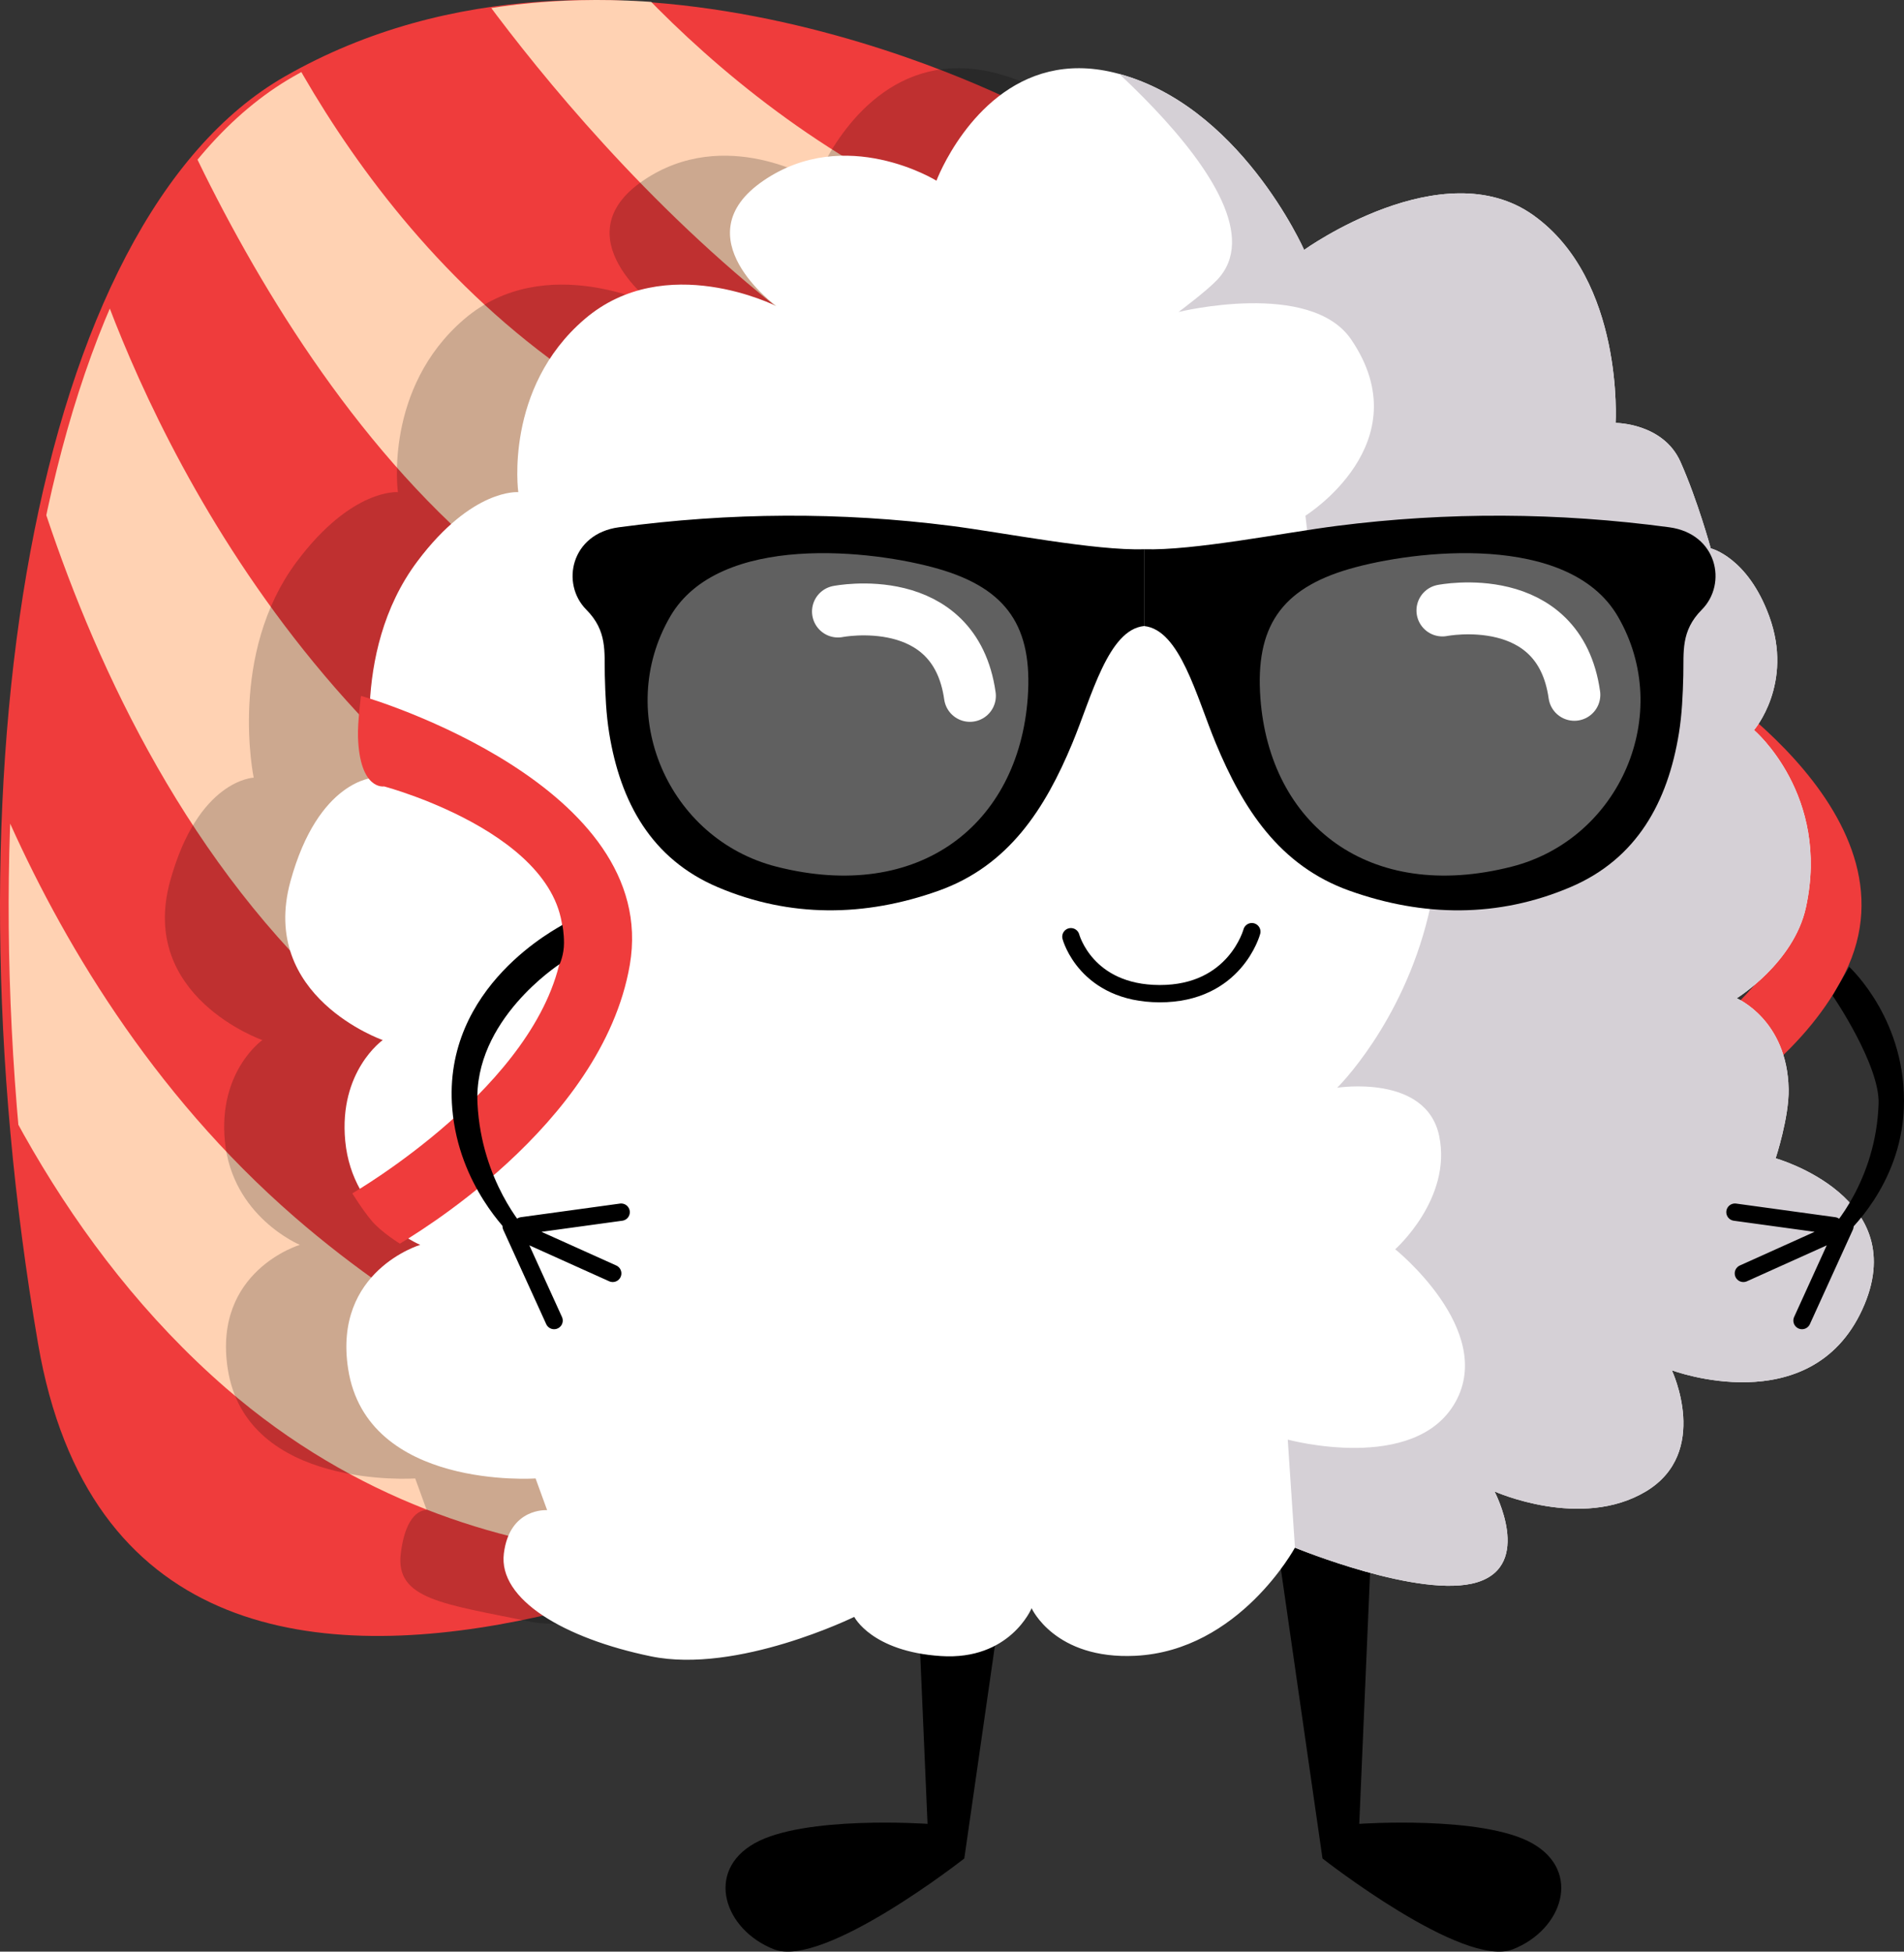 <svg xmlns="http://www.w3.org/2000/svg" xmlns:xlink="http://www.w3.org/1999/xlink" width="154.265" height="158.122" viewBox="0 0 154.265 158.122"><rect x="0" y="0" width="154.265" height="158.122" fill="#333333" stroke="none"/><path d="M103.47 124.99l3.68 25.585s11.391 8.937 15.421 7.36c4.031-1.577 5.608-6.309 1.577-8.587s-14.019-1.577-14.019-1.577l.876-20.328-7.535-3.154M81.809 124.99l-3.68 25.585s-11.391 8.937-15.421 7.36c-4.031-1.577-5.608-6.309-1.577-8.587s14.019-1.577 14.019-1.577l-.876-20.328 7.535-3.154"/><path fill="#EF3C3C" d="M83.571 8.922S49.937-9.194 23.066 6.203C2.64 17.908-4.806 62.991 3.089 108.895c8.035 46.716 71.849 9.814 71.849 9.814L83.571 8.922z"/><defs><path id="a" d="M83.571 8.922S50.638-9.194 23.767 6.203C3.341 17.908-4.105 62.991 3.79 108.895c8.035 46.716 71.849 9.814 71.849 9.814L83.571 8.922z"/></defs><clipPath id="b"><use xlink:href="#a" overflow="visible"/></clipPath><g clip-path="url(#b)" fill="#FFD2B3"><path d="M43.801 48.386c19.081 13.156 38.244 10.191 39.156 10.275l.401-14.597c-.198-.019-20.055-2.008-36.958-13.661C25.764 16.175 18.236-7.455 18.162-7.692L8.784-4.804c.336 1.098 11.496 36.975 35.017 53.19zM84.599 37.226c21.963 7.402 39.573-.718 40.472-.888l-3.628-14.145c-.196.036-19.835 3.584-39.29-2.972C58.4 11.216 44.664-9.433 44.528-9.641l-8.223 5.355c.626.964 21.221 32.389 48.294 41.512zM39.289 67.155C14.658 48.375 6.788 18.802 6.711 18.506l-4.752 1.221-3.351 1.215c.342 1.342 5.761 42.752 33.179 63.655 22.261 16.971 49.777 11.13 50.872 11.283l1.366-9.718c-.243-.035-24.58-3.642-44.736-19.007z"/><path d="M23.869 98.606C.48 78.299-5.497 48.286-5.554 47.985l-4.82.917-1.423.127c.257 1.362 4.083 40.845 30.118 63.449 21.137 18.351 46.295 13.139 47.377 13.362l1.603-5.423c-.24-.049-24.215-5.127-43.432-21.811z"/></g><path fill="#EF3C3C" d="M125.133 96.426l-1.62-5.368c.16-.049 16.122-4.983 20.948-14.715 4.158-8.384-11.374-17.756-11.533-17.847l2.829-4.844c.83.485 20.254 12.023 13.729 25.183-5.91 11.917-23.603 17.365-24.353 17.591z"/><path opacity=".2" d="M53.15 24.803s-7.711-5.608-1.051-10.164 14.019 0 14.019 0 2.736-7.296 9.128-8.832c1.533-.368 3.276-.405 5.242.07 10.164 2.453 15.421 14.37 15.421 14.37l15.421 100.589-16.167 4.556s-45.168 7.448-52.177 6.002c-7.01-1.446-10.982-1.796-10.514-5.535.467-3.738 2.103-3.505 2.103-3.505l-.935-2.57s-13.669.953-15.188-8.879c-1.227-7.944 5.841-10.047 5.841-10.047s-5.491-2.278-6.075-8.412c-.54-5.664 3.038-8.178 3.038-8.178s-10.047-3.505-7.477-12.865c2.266-8.251 6.776-8.397 6.776-8.397s-2.103-10.047 3.505-17.524c4.462-5.949 8.178-5.608 8.178-5.608s-1.168-8.412 5.374-14.019 15.538-1.052 15.538-1.052z"/><path fill="#FFF" d="M62.904 24.803s-7.711-5.608-1.051-10.164c6.659-4.556 14.019 0 14.019 0S78.608 7.342 85 5.807c1.533-.368 3.276-.405 5.242.07 10.164 2.453 15.421 14.37 15.421 14.37s11.215-8.061 18.576-2.804c7.36 5.257 6.659 16.823 6.659 16.823s3.855 0 5.257 3.154c1.402 3.154 2.453 7.01 2.453 7.01s2.979.701 4.732 5.491c2.009 5.491-1.227 9.229-1.227 9.229s6.192 5.257 4.206 14.37c-.982 4.504-5.608 7.36-5.608 7.36s4.101 1.742 4.206 7.36c.043 2.285-1.051 5.608-1.051 5.608s11.215 3.154 7.01 12.267-15.421 4.907-15.421 4.907 3.154 6.659-2.103 9.814c-5.257 3.154-12.267 0-12.267 0s3.154 5.958-1.402 7.36-14.765-2.804-14.765-2.804-4.515 8.347-12.923 8.762c-6.542.323-8.412-3.855-8.412-3.855s-1.752 4.247-7.36 3.876-7.01-3.175-7.01-3.175-9.463 4.644-16.473 3.198c-7.01-1.446-12.384-4.6-11.916-8.338.467-3.738 3.505-3.505 3.505-3.505l-.935-2.57s-13.669.953-15.188-8.879c-1.227-7.944 5.841-10.047 5.841-10.047s-5.491-2.278-6.075-8.412c-.54-5.664 3.038-8.178 3.038-8.178s-10.047-3.505-7.477-12.865c2.266-8.251 6.776-8.397 6.776-8.397s-2.103-10.047 3.505-17.524c4.462-5.949 8.178-5.608 8.178-5.608s-1.168-8.412 5.374-14.019 15.538-1.053 15.538-1.053z"/><defs><path id="c" d="M62.904 24.803s-7.711-5.608-1.051-10.164c6.659-4.556 14.019 0 14.019 0S78.608 7.342 85 5.807c1.533-.368 3.276-.405 5.242.07 10.164 2.453 15.421 14.37 15.421 14.37s11.215-8.061 18.576-2.804c7.36 5.257 6.659 16.823 6.659 16.823s3.855 0 5.257 3.154c1.402 3.154 2.453 7.01 2.453 7.01s2.979.701 4.732 5.491c2.009 5.491-1.227 9.229-1.227 9.229s6.192 5.257 4.206 14.37c-.982 4.504-5.608 7.36-5.608 7.36s4.101 1.742 4.206 7.36c.043 2.285-1.051 5.608-1.051 5.608s11.215 3.154 7.01 12.267-15.421 4.907-15.421 4.907 3.154 6.659-2.103 9.814c-5.257 3.154-12.267 0-12.267 0s3.154 5.958-1.402 7.36-14.765-2.804-14.765-2.804-4.515 8.347-12.923 8.762c-6.542.323-8.412-3.855-8.412-3.855s-1.752 4.247-7.36 3.876-7.01-3.175-7.01-3.175-9.463 4.644-16.473 3.198c-7.01-1.446-12.384-4.6-11.916-8.338.467-3.738 3.505-3.505 3.505-3.505l-.935-2.57s-13.669.953-15.188-8.879c-1.227-7.944 5.841-10.047 5.841-10.047s-5.491-2.278-6.075-8.412c-.54-5.664 3.038-8.178 3.038-8.178s-10.047-3.505-7.477-12.865c2.266-8.251 6.776-8.397 6.776-8.397s-2.103-10.047 3.505-17.524c4.462-5.949 8.178-5.608 8.178-5.608s-1.168-8.412 5.374-14.019 15.538-1.053 15.538-1.053z"/></defs><clipPath id="d"><use xlink:href="#c" overflow="visible"/></clipPath><path clip-path="url(#d)" fill="#D5D0D6" d="M83.571 0s21.477 15.876 15.051 22.67c-.873.923-3.134 2.607-3.134 2.607s10.69-2.629 13.993 2.238c5.701 8.398-3.712 14.266-3.712 14.266l.467 4.058s8.636-4.795 11.449-.701c3.822 5.563-2.996 11.157-2.996 11.157s3.493 7.711 1.04 17.875c-2.128 8.815-7.389 13.961-7.389 13.961s7.22-1.141 8.266 3.914c1.051 5.082-3.563 9.171-3.563 9.171s8.149 6.542 4.877 12.384c-3.271 5.841-13.584 3.038-13.584 3.038l.584 8.754 16.284 12.041 43.681-2.956s11.449-40.971 11.449-41.672-11.683-50.173-11.916-51.022c-.234-.849-24.066-25.617-24.066-25.617L83.571 0z"/><path fill="#FFF" stroke="#000" stroke-width="1.402" stroke-linecap="round" stroke-miterlimit="10" d="M86.765 75.893s1.216 4.597 7.184 4.615c6.133.018 7.476-5.024 7.476-5.024"/><path d="M92.693 50.723c-2.907.289-4.249 5.732-5.807 9.484-2.191 5.278-5.139 9.932-10.85 11.965-5.968 2.125-12.031 2.194-17.881-.292-5.391-2.291-7.893-6.901-8.796-12.471-.25-1.54-.317-3.119-.356-4.682-.047-1.906.219-3.601-1.496-5.327-2.103-2.116-1.238-6.16 2.637-6.68 8.981-1.204 17.952-1.258 26.929-.111 4.191.536 11.65 2.022 15.621 1.891v6.223z"/><path fill="#606060" d="M62.915 70.22c-8.795-2.239-13.185-12.406-8.611-20.273 3.972-6.832 16.473-5.386 21.765-3.847 5.547 1.613 7.614 4.727 7.199 10.449-.748 10.222-8.757 16.623-20.353 13.671z"/><path d="M92.693 44.5c3.97.131 11.43-1.356 15.621-1.891 8.977-1.147 17.948-1.093 26.929.111 3.875.519 4.74 4.564 2.637 6.68-1.715 1.725-1.449 3.421-1.496 5.327-.039 1.564-.106 3.142-.356 4.682-.903 5.57-3.405 10.18-8.796 12.471-5.85 2.486-11.913 2.418-17.881.292-5.711-2.034-8.659-6.687-10.85-11.965-1.558-3.752-2.9-9.195-5.807-9.484V44.5z"/><path fill="#606060" d="M122.471 70.22c8.795-2.239 13.185-12.406 8.611-20.273-3.972-6.832-16.473-5.386-21.765-3.847-5.547 1.613-7.614 4.727-7.199 10.449.749 10.222 8.758 16.623 20.353 13.671z"/><path fill="none" stroke="#FFF" stroke-width="4.206" stroke-linecap="round" stroke-miterlimit="10" d="M116.867 49.461s9.46-1.876 10.69 6.834M67.894 49.546s9.46-1.876 10.69 6.834"/><path fill="none" d="M62.904 24.803s-7.711-5.608-1.051-10.164c6.659-4.556 14.019 0 14.019 0S78.608 7.342 85 5.807c1.533-.368 3.276-.405 5.242.07 10.164 2.453 15.421 14.37 15.421 14.37s11.215-8.061 18.576-2.804c7.36 5.257 6.659 16.823 6.659 16.823s3.855 0 5.257 3.154c1.402 3.154 2.453 7.01 2.453 7.01s2.979.701 4.732 5.491c2.009 5.491-1.227 9.229-1.227 9.229s6.192 5.257 4.206 14.37c-.982 4.504-5.608 7.36-5.608 7.36s4.101 1.742 4.206 7.36c.043 2.285-1.051 5.608-1.051 5.608s11.215 3.154 7.01 12.267-15.421 4.907-15.421 4.907 3.154 6.659-2.103 9.814c-5.257 3.154-12.267 0-12.267 0s3.154 5.958-1.402 7.36-14.765-2.804-14.765-2.804-4.515 8.347-12.923 8.762c-6.542.323-8.412-3.855-8.412-3.855s-1.752 4.247-7.36 3.876-7.01-3.175-7.01-3.175-9.463 4.644-16.473 3.198c-7.01-1.446-12.384-4.6-11.916-8.338.467-3.738 3.505-3.505 3.505-3.505l-.935-2.57s-13.669.953-15.188-8.879c-1.227-7.944 5.841-10.047 5.841-10.047s-5.491-2.278-6.075-8.412c-.54-5.664 3.038-8.178 3.038-8.178s-10.047-3.505-7.477-12.865c2.266-8.251 6.776-8.397 6.776-8.397s-2.103-10.047 3.505-17.524c4.462-5.949 8.178-5.608 8.178-5.608s-1.168-8.412 5.374-14.019 15.538-1.053 15.538-1.053z"/><g><path d="M154.251 89.825c-.26 6.296-4.647 10.077-4.75 10.254l-1.184-.472c.023-.041 3.683-3.877 3.89-10.191.102-3.111-3.661-8.68-3.727-8.743l1.346-2.337c.17.161 4.717 4.421 4.425 11.489z"/><path fill="none" stroke="#000" stroke-width="1.402" stroke-linecap="round" stroke-miterlimit="10" d="M148.603 99.313l-8.035-1.104M149.062 99.654l-7.811 3.517M149.481 99.348l-3.48 7.645"/></g><g><path fill="#EF3C3C" d="M32.4 100.763s-1.49-.92-2.256-1.818c-.743-.87-1.599-2.256-1.599-2.256.14-.093 15.112-8.757 16.956-19.461 1.588-9.222-14.209-13.469-14.386-13.513 0 0-1.964.343-2.11-4.001-.039-1.164.241-3.33.241-3.33.935.227 24.274 7.32 21.781 21.797-2.258 13.108-17.974 22.152-18.627 22.582z"/></g><g><path d="M36.643 89.825c.526 6.279 4.647 10.077 4.75 10.254l1.184-.472c-.023-.041-3.569-3.882-3.89-10.191-.345-6.782 6.596-11.249 6.662-11.311 0 0 .347-.737.347-1.701 0-.832-.131-1.468-.131-1.468-.17.162-9.757 4.906-8.922 14.889z"/><path fill="none" stroke="#000" stroke-width="1.402" stroke-linecap="round" stroke-miterlimit="10" d="M42.292 99.313l8.035-1.104M41.832 99.654l7.812 3.517M41.414 99.348l3.48 7.645"/></g></svg>